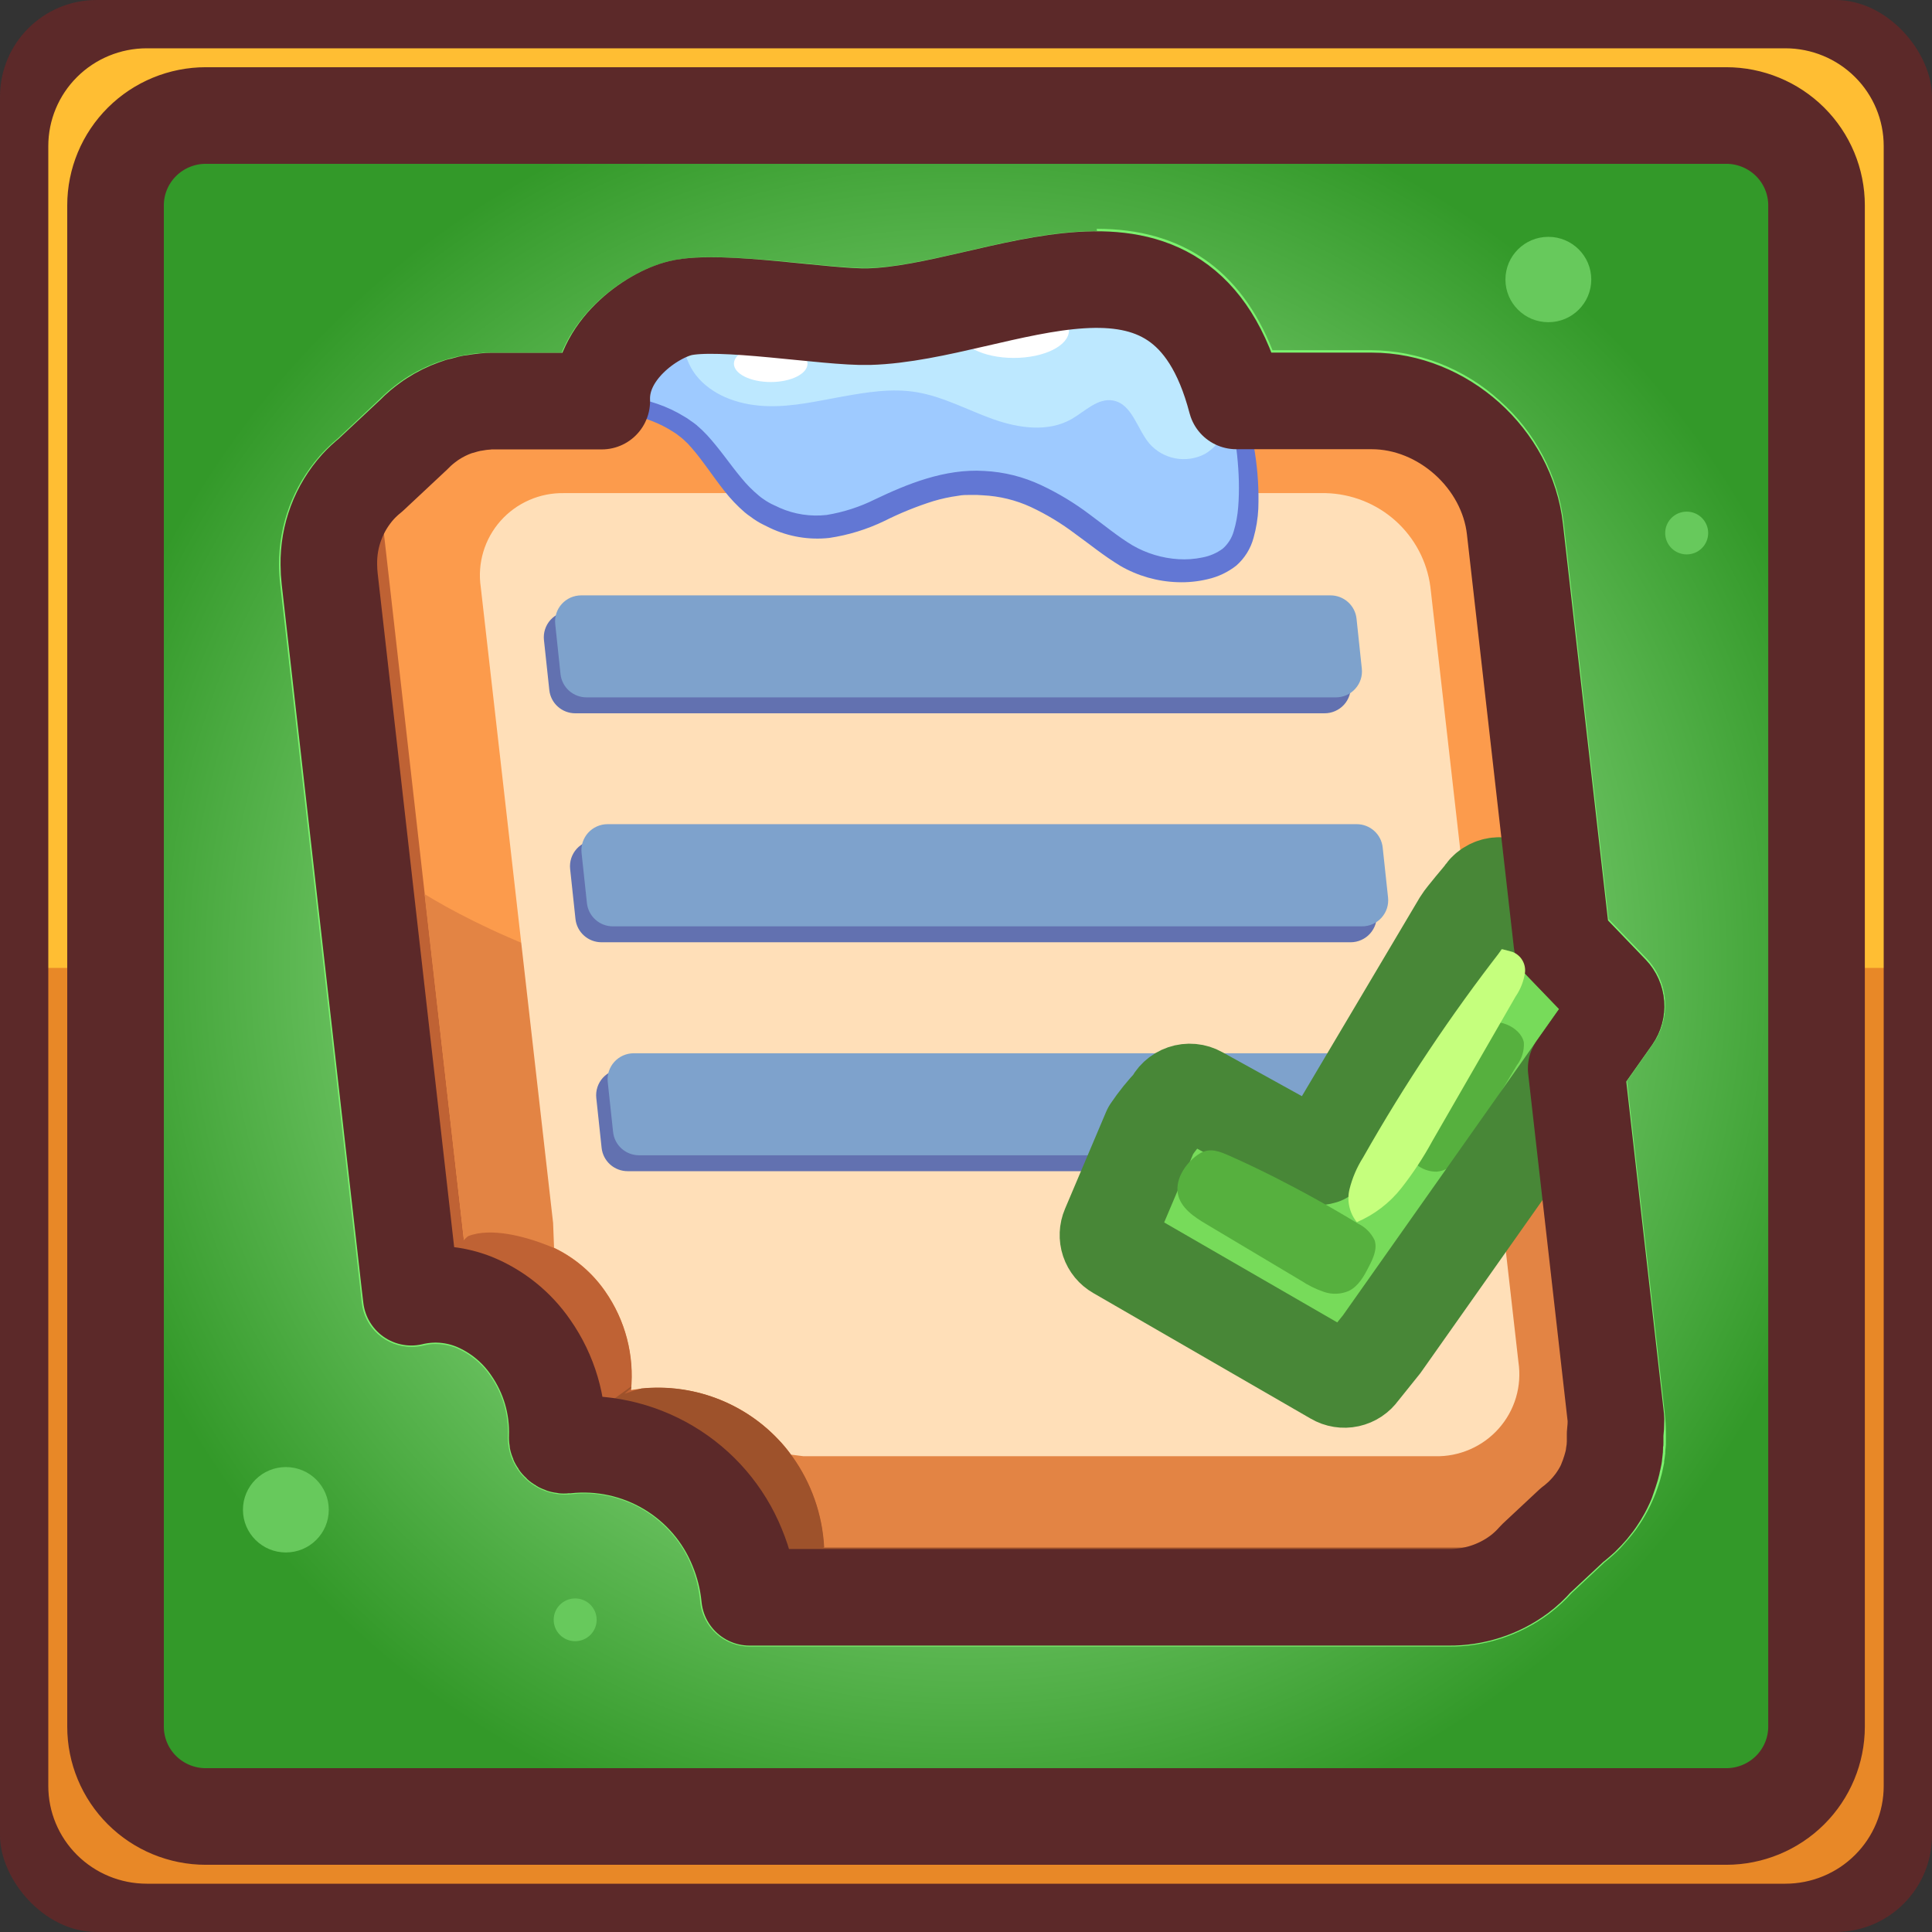<svg width="80" height="80" viewBox="0 0 80 80" fill="none" xmlns="http://www.w3.org/2000/svg">
<rect x="0" y="0" width="80" height="80" fill="#333333" stroke="none"/>
<g clip-path="url(#clip0_1_13274)">
<path d="M69.439 2.425L10.56 2.425C6.067 2.425 2.424 6.049 2.424 10.52L2.424 69.48C2.424 73.951 6.067 77.575 10.56 77.575H69.439C73.933 77.575 77.576 73.951 77.576 69.48V10.52C77.576 6.049 73.933 2.425 69.439 2.425Z" fill="url(#paint0_radial_1_13274)"/>
<path d="M64.114 13.342C65.095 13.342 65.891 12.551 65.891 11.575C65.891 10.598 65.095 9.807 64.114 9.807C63.132 9.807 62.337 10.598 62.337 11.575C62.337 12.551 63.132 13.342 64.114 13.342Z" fill="#67C95C"/>
<path d="M11.837 64.284C12.819 64.284 13.614 63.492 13.614 62.516C13.614 61.54 12.819 60.748 11.837 60.748C10.856 60.748 10.06 61.54 10.06 62.516C10.06 63.492 10.856 64.284 11.837 64.284Z" fill="#67C95C"/>
<path d="M69.842 22.957C70.333 22.957 70.732 22.561 70.732 22.072C70.732 21.583 70.333 21.186 69.842 21.186C69.35 21.186 68.952 21.583 68.952 22.072C68.952 22.561 69.35 22.957 69.842 22.957Z" fill="#67C95C"/>
<path d="M23.817 67.958C24.308 67.958 24.706 67.562 24.706 67.073C24.706 66.584 24.308 66.188 23.817 66.188C23.325 66.188 22.927 66.584 22.927 67.073C22.927 67.562 23.325 67.958 23.817 67.958Z" fill="#67C95C"/>
<path d="M0 6.043L0 73.955C-1.45114e-07 75.558 0.64 77.095 1.779 78.228C2.918 79.362 4.462 79.999 6.073 80H73.927C74.725 80 75.514 79.844 76.251 79.54C76.989 79.236 77.658 78.791 78.222 78.229C78.786 77.668 79.233 77.001 79.538 76.268C79.844 75.534 80 74.749 80 73.955V6.043C80 4.44 79.36 2.903 78.221 1.77C77.082 0.637 75.537 0 73.927 0L6.073 0C4.463 0.001 2.918 0.638 1.78 1.771C0.641 2.904 0.001 4.44 0 6.043ZM71.479 75.217H8.523C7.532 75.217 6.58 74.825 5.879 74.127C5.178 73.43 4.784 72.483 4.784 71.497L4.784 8.503C4.784 7.517 5.178 6.57 5.879 5.873C6.58 5.175 7.532 4.783 8.523 4.783L71.479 4.783C72.471 4.783 73.422 5.175 74.124 5.873C74.825 6.57 75.219 7.517 75.219 8.503V71.497C75.218 72.483 74.824 73.429 74.123 74.127C73.422 74.824 72.471 75.216 71.479 75.217Z" fill="#FFBE33"/>
<path d="M76.766 40.079V71.496C76.764 72.891 76.206 74.227 75.215 75.213C74.224 76.199 72.881 76.754 71.479 76.756H8.523C7.122 76.755 5.778 76.2 4.786 75.214C3.795 74.228 3.238 72.891 3.237 71.496L3.237 40.079H0L0 73.949C-1.45114e-07 75.552 0.64 77.089 1.779 78.223C2.918 79.356 4.462 79.994 6.073 79.994H73.927C74.725 79.994 75.514 79.838 76.251 79.534C76.989 79.23 77.658 78.785 78.222 78.224C78.786 77.662 79.233 76.996 79.538 76.262C79.844 75.529 80 74.743 80 73.949V40.079H76.766Z" fill="#E88827"/>
<path d="M71.479 4.783C72.471 4.783 73.422 5.175 74.123 5.872C74.825 6.57 75.219 7.517 75.219 8.503V71.496C75.218 72.483 74.824 73.429 74.123 74.126C73.421 74.824 72.471 75.216 71.479 75.217H8.523C7.531 75.217 6.58 74.825 5.879 74.127C5.178 73.43 4.784 72.483 4.784 71.496L4.784 8.503C4.784 7.517 5.178 6.57 5.879 5.872C6.58 5.175 7.531 4.783 8.523 4.783L71.479 4.783ZM71.479 3.243L8.523 3.243C7.121 3.245 5.777 3.799 4.786 4.785C3.795 5.771 3.238 7.109 3.236 8.503L3.236 71.496C3.238 72.891 3.795 74.228 4.786 75.214C5.777 76.201 7.121 76.755 8.523 76.757H71.479C72.881 76.754 74.224 76.2 75.215 75.214C76.206 74.228 76.764 72.891 76.766 71.496V8.503C76.764 7.109 76.206 5.772 75.215 4.786C74.224 3.8 72.881 3.245 71.479 3.243Z" fill="#FFD952"/>
<path d="M0 6.043L0 73.955C-1.45114e-07 75.558 0.64 77.095 1.779 78.228C2.918 79.362 4.462 79.999 6.073 80H73.927C74.725 80 75.514 79.844 76.251 79.54C76.989 79.236 77.658 78.791 78.222 78.229C78.786 77.668 79.233 77.001 79.538 76.268C79.844 75.534 80 74.749 80 73.955V6.043C80 4.44 79.36 2.903 78.221 1.77C77.082 0.637 75.537 0 73.927 0L6.073 0C4.463 0.001 2.918 0.638 1.78 1.771C0.641 2.904 0.001 4.44 0 6.043ZM71.479 75.217H8.523C7.532 75.217 6.58 74.825 5.879 74.127C5.178 73.43 4.784 72.483 4.784 71.497L4.784 8.503C4.784 7.517 5.178 6.57 5.879 5.873C6.58 5.175 7.532 4.783 8.523 4.783L71.479 4.783C72.471 4.783 73.422 5.175 74.124 5.873C74.825 6.57 75.219 7.517 75.219 8.503V71.497C75.218 72.483 74.824 73.429 74.123 74.127C73.422 74.824 72.471 75.216 71.479 75.217Z" stroke="#5C2929" stroke-width="4" stroke-linecap="round" stroke-linejoin="round"/>
<path d="M45.412 11.575C47.991 11.575 50.157 12.65 51.191 16.599H56.801C59.743 16.599 62.399 18.978 62.732 21.913L64.674 39.012L66.701 41.119C66.825 41.249 66.9 41.418 66.913 41.597C66.927 41.776 66.878 41.954 66.776 42.102L65.267 44.239L66.915 58.76C66.938 58.96 66.95 59.161 66.951 59.363C66.951 59.455 66.951 59.545 66.951 59.635V59.732C66.951 59.794 66.951 59.855 66.936 59.914C66.92 59.973 66.936 59.95 66.936 59.966C66.929 60.041 66.919 60.117 66.905 60.191V60.248C66.905 60.302 66.884 60.353 66.871 60.407C66.864 60.455 66.853 60.502 66.84 60.548C66.82 60.633 66.796 60.715 66.771 60.805C66.745 60.895 66.724 60.953 66.698 61.025C66.673 61.097 66.636 61.192 66.603 61.282C66.603 61.282 66.603 61.297 66.603 61.3C66.577 61.364 66.549 61.428 66.518 61.49L66.477 61.575C66.446 61.639 66.412 61.698 66.376 61.759C66.335 61.836 66.289 61.91 66.239 61.983C66.193 62.054 66.141 62.129 66.09 62.201C66.038 62.272 65.969 62.357 65.904 62.431C65.84 62.506 65.804 62.55 65.749 62.606C65.695 62.662 65.628 62.732 65.566 62.793C65.502 62.852 65.44 62.909 65.37 62.965C65.301 63.022 65.241 63.073 65.172 63.124L63.663 64.533C63.442 64.773 63.194 64.989 62.925 65.174C62.081 65.8 61.054 66.133 60.001 66.121H31.03C30.962 65.41 30.788 64.713 30.514 64.053C30.003 62.799 29.13 61.725 28.004 60.965C26.879 60.205 25.553 59.795 24.193 59.786C23.934 59.786 23.676 59.802 23.419 59.832H23.383C23.302 59.832 23.224 59.8 23.166 59.744C23.108 59.687 23.075 59.61 23.074 59.529C23.122 58.203 22.735 56.898 21.973 55.809C21.392 54.963 20.575 54.305 19.623 53.915L19.494 53.867C19.022 53.698 18.524 53.611 18.022 53.61C17.687 53.609 17.354 53.649 17.029 53.73L16.975 53.251L13.653 23.999C13.63 23.798 13.618 23.596 13.617 23.394C13.604 22.218 14.034 21.079 14.821 20.202C14.98 20.028 15.153 19.867 15.337 19.719L17.142 18.031C17.241 17.928 17.345 17.83 17.454 17.738C17.501 17.7 17.55 17.659 17.601 17.62C17.653 17.582 17.707 17.538 17.764 17.5C17.821 17.461 17.862 17.428 17.913 17.397C18.209 17.204 18.527 17.046 18.86 16.928C18.918 16.904 18.978 16.883 19.038 16.866H19.069C19.115 16.866 19.159 16.838 19.205 16.828C19.252 16.817 19.314 16.797 19.37 16.784C19.427 16.771 19.51 16.751 19.582 16.738H19.6L19.832 16.699L20.046 16.674H20.09C20.17 16.674 20.25 16.658 20.327 16.656C20.405 16.653 20.497 16.656 20.585 16.656H24.92C24.846 14.577 26.983 13.102 28.175 12.807C28.599 12.723 29.032 12.686 29.464 12.696C31.419 12.696 34.382 13.158 35.829 13.158H35.992C38.903 13.076 42.439 11.619 45.425 11.619M45.425 9.566C43.635 9.566 41.799 9.989 40.025 10.4C38.534 10.744 37.126 11.067 35.935 11.1H35.829C35.262 11.1 34.31 11.008 33.304 10.905C32.046 10.782 30.617 10.649 29.464 10.649C28.872 10.635 28.279 10.692 27.7 10.818C26.169 11.185 24.105 12.555 23.257 14.603H20.59C20.474 14.603 20.358 14.603 20.245 14.603C20.131 14.603 20.02 14.603 19.917 14.623H19.806L19.548 14.654C19.435 14.67 19.34 14.688 19.26 14.703H19.239L19.143 14.723L18.886 14.777L18.628 14.841L18.473 14.888L18.396 14.911L18.138 14.993C17.67 15.164 17.222 15.385 16.802 15.652L16.57 15.811C16.485 15.873 16.405 15.932 16.33 15.991C16.255 16.05 16.224 16.076 16.173 16.119L16.09 16.186C15.948 16.307 15.812 16.443 15.685 16.563L13.975 18.169C13.737 18.366 13.512 18.579 13.302 18.806L13.23 18.888C12.139 20.135 11.543 21.735 11.554 23.389C11.555 23.666 11.572 23.942 11.605 24.217L14.93 53.469L14.981 53.946C15.038 54.45 15.28 54.915 15.661 55.252C16.042 55.589 16.535 55.773 17.044 55.77C17.218 55.771 17.391 55.75 17.56 55.709C17.718 55.669 17.88 55.65 18.042 55.65C18.306 55.651 18.568 55.697 18.816 55.786L18.86 55.801L18.893 55.814C19.465 56.059 19.954 56.462 20.304 56.974C20.808 57.697 21.064 58.563 21.031 59.442C21.02 59.759 21.073 60.074 21.187 60.37C21.301 60.666 21.474 60.936 21.694 61.164C21.915 61.392 22.18 61.574 22.473 61.698C22.765 61.822 23.08 61.887 23.399 61.888C23.492 61.888 23.585 61.882 23.677 61.87C23.854 61.849 24.033 61.839 24.211 61.839C24.86 61.844 25.5 61.98 26.094 62.238C26.689 62.496 27.224 62.871 27.669 63.34C28.081 63.771 28.407 64.276 28.629 64.828C28.824 65.302 28.946 65.802 28.992 66.311C29.038 66.823 29.276 67.3 29.658 67.646C30.04 67.993 30.539 68.184 31.055 68.182H59.978C61.48 68.195 62.946 67.716 64.148 66.819L64.225 66.758C64.536 66.518 64.824 66.251 65.087 65.96L66.446 64.689C66.51 64.638 66.582 64.582 66.657 64.515C66.732 64.448 66.851 64.348 66.943 64.258L66.962 64.24C67.049 64.156 67.129 64.074 67.204 63.984C67.279 63.894 67.369 63.802 67.446 63.709C67.524 63.617 67.627 63.489 67.704 63.386L67.725 63.36C67.794 63.26 67.864 63.163 67.929 63.063C67.993 62.963 68.07 62.84 68.127 62.737L68.15 62.693C68.194 62.621 68.238 62.537 68.287 62.437C68.305 62.403 68.321 62.37 68.339 62.334C68.357 62.298 68.403 62.198 68.434 62.124C68.465 62.049 68.47 62.044 68.488 62.003C68.54 61.88 68.584 61.77 68.62 61.657C68.656 61.544 68.692 61.456 68.731 61.323C68.769 61.19 68.787 61.123 68.813 61.018C68.826 60.961 68.844 60.887 68.862 60.8C68.88 60.712 68.896 60.641 68.909 60.569C68.909 60.569 68.909 60.551 68.909 60.54C68.909 60.53 68.909 60.517 68.909 60.507C68.927 60.402 68.942 60.294 68.955 60.179V60.158C68.955 60.145 68.955 60.135 68.955 60.125C68.955 60.032 68.976 59.932 68.981 59.822V59.742C68.981 59.742 68.981 59.722 68.981 59.712C68.981 59.586 68.981 59.455 68.981 59.332C68.98 59.052 68.963 58.773 68.932 58.495L67.371 44.758L68.429 43.256C68.811 42.72 68.994 42.068 68.944 41.412C68.895 40.756 68.617 40.138 68.158 39.664L66.611 38.058L64.749 21.636C64.513 19.686 63.569 17.888 62.093 16.584C60.637 15.259 58.74 14.517 56.767 14.5L52.69 14.5C51.372 11.165 48.93 9.474 45.412 9.474L45.425 9.566Z" fill="#7CF26F"/>
<path d="M66.948 59.358C66.948 59.45 66.948 59.54 66.948 59.614V59.714C66.948 59.776 66.948 59.837 66.933 59.897V59.948C66.933 60.025 66.915 60.099 66.902 60.174C66.902 60.192 66.902 60.212 66.902 60.23C66.902 60.248 66.884 60.335 66.871 60.389C66.858 60.443 66.85 60.484 66.84 60.53L66.77 60.787C66.75 60.861 66.724 60.936 66.698 61.008C66.672 61.079 66.636 61.174 66.6 61.264V61.282C66.574 61.346 66.546 61.41 66.515 61.469C66.484 61.529 66.487 61.529 66.471 61.557C66.456 61.585 66.407 61.68 66.373 61.741C66.332 61.816 66.283 61.893 66.236 61.965C66.19 62.036 66.138 62.111 66.084 62.183C66.03 62.255 65.966 62.337 65.901 62.414C65.837 62.491 65.8 62.532 65.746 62.588C65.692 62.645 65.625 62.714 65.561 62.776C65.496 62.837 65.432 62.894 65.365 62.95C65.298 63.006 65.233 63.058 65.166 63.109L63.66 64.518C63.44 64.763 63.193 64.983 62.925 65.175C62.081 65.8 61.053 66.133 60.001 66.121H31.027C30.962 65.41 30.788 64.713 30.511 64.053C30.192 63.26 29.724 62.535 29.131 61.916C28.405 61.149 27.509 60.561 26.515 60.198C25.521 59.835 24.456 59.707 23.404 59.825C23.362 59.828 23.32 59.823 23.281 59.809C23.242 59.796 23.206 59.775 23.175 59.747C23.144 59.72 23.119 59.686 23.102 59.649C23.084 59.611 23.075 59.571 23.073 59.53C23.121 58.203 22.735 56.898 21.972 55.809C21.39 54.963 20.573 54.305 19.62 53.915L19.494 53.867C18.703 53.581 17.846 53.534 17.028 53.731L16.974 53.251L13.65 23.999C13.627 23.798 13.616 23.596 13.617 23.394C13.603 22.218 14.032 21.079 14.821 20.202C14.98 20.028 15.152 19.867 15.337 19.72L17.142 18.031C17.242 17.928 17.347 17.831 17.456 17.739L17.604 17.621C17.655 17.579 17.709 17.538 17.766 17.5L17.918 17.395C18.215 17.203 18.532 17.045 18.865 16.925C18.921 16.905 18.981 16.884 19.043 16.866H19.073C19.117 16.866 19.164 16.838 19.21 16.828C19.264 16.81 19.318 16.796 19.373 16.784C19.442 16.766 19.515 16.751 19.584 16.738H19.605C19.682 16.723 19.757 16.71 19.834 16.699L20.051 16.674H20.095C20.172 16.674 20.252 16.661 20.329 16.658C20.407 16.656 20.5 16.658 20.587 16.658H56.8C59.74 16.658 62.396 19.037 62.732 21.972L66.915 58.76C66.937 58.958 66.948 59.158 66.948 59.358Z" fill="#BF6234"/>
<path d="M65.117 63.121C65.184 63.07 65.251 63.019 65.316 62.962C65.38 62.906 65.447 62.85 65.512 62.788C65.576 62.726 65.638 62.665 65.697 62.601C65.723 62.575 65.746 62.544 65.77 62.519C65.174 62.585 64.738 62.652 64.738 62.652L34.114 64.071C34.114 64.071 32.711 64.435 30.813 64.951C30.917 65.34 30.987 65.738 31.024 66.139H59.977C61.03 66.151 62.057 65.818 62.902 65.192C63.153 65.003 63.384 64.788 63.59 64.551L65.097 63.142L65.117 63.121Z" fill="#9E522B"/>
<path d="M66.915 58.759L62.729 21.915C62.409 18.988 59.74 16.601 56.8 16.601H20.587C20.503 16.601 20.417 16.601 20.329 16.601C20.252 16.601 20.172 16.601 20.095 16.617H20.051L19.834 16.642C19.757 16.642 19.682 16.666 19.605 16.681H19.584C19.515 16.681 19.442 16.709 19.373 16.727C19.318 16.738 19.263 16.753 19.21 16.771C19.164 16.771 19.117 16.796 19.073 16.809H19.043C18.981 16.827 18.921 16.848 18.865 16.868C18.532 16.988 18.215 17.146 17.918 17.338L17.766 17.443C17.709 17.481 17.655 17.523 17.604 17.564L17.459 17.705C17.349 17.797 17.244 17.894 17.144 17.997C16.823 18.331 16.554 18.711 16.345 19.124L13.627 21.433V24.255L15.886 21.995L19.249 51.7L19.507 53.861L19.633 53.91C20.586 54.299 21.403 54.958 21.985 55.803C22.744 56.895 23.126 58.203 23.073 59.529C23.072 59.573 23.079 59.617 23.096 59.657C23.113 59.698 23.138 59.735 23.171 59.764C23.203 59.794 23.241 59.817 23.284 59.831C23.325 59.845 23.37 59.849 23.414 59.845C24.9 59.683 26.398 60.009 27.682 60.772C28.965 61.535 29.963 62.694 30.524 64.073H62.193C63.241 64.084 64.264 63.754 65.107 63.134C65.174 63.083 65.241 63.032 65.305 62.975C65.37 62.919 65.437 62.862 65.501 62.801C65.566 62.739 65.628 62.677 65.687 62.613C65.746 62.549 65.793 62.498 65.842 62.439C65.891 62.38 65.968 62.287 66.025 62.208C66.082 62.128 66.131 62.062 66.177 61.99C66.224 61.918 66.272 61.841 66.314 61.767C66.347 61.705 66.381 61.646 66.412 61.582C66.443 61.518 66.44 61.525 66.456 61.495C66.471 61.464 66.515 61.371 66.541 61.307V61.289C66.577 61.207 66.61 61.125 66.639 61.033C66.667 60.94 66.69 60.886 66.711 60.812L66.781 60.555C66.781 60.509 66.804 60.463 66.811 60.414C66.819 60.365 66.835 60.309 66.842 60.255C66.85 60.201 66.842 60.217 66.842 60.199C66.855 60.124 66.866 60.05 66.873 59.973V59.922C66.873 59.863 66.886 59.801 66.889 59.739V59.639C66.889 59.552 66.889 59.462 66.889 59.383C66.909 59.176 66.918 58.967 66.915 58.759Z" fill="#FC9B4C"/>
<path d="M66.914 58.759L64.751 39.723C36.62 46.769 21.647 39.515 17.58 37.023L19.249 51.7L19.506 53.861L19.633 53.91C20.585 54.3 21.403 54.958 21.985 55.803C22.744 56.895 23.126 58.203 23.073 59.529C23.071 59.573 23.079 59.617 23.096 59.657C23.113 59.698 23.138 59.735 23.171 59.765C23.203 59.794 23.241 59.817 23.283 59.831C23.325 59.845 23.37 59.849 23.413 59.845C24.9 59.683 26.398 60.009 27.681 60.772C28.965 61.535 29.963 62.694 30.524 64.073H62.151L59.977 66.141C60.484 66.234 61.007 66.204 61.5 66.055C61.993 65.906 62.444 65.642 62.814 65.284L64.776 63.388H64.699C64.837 63.309 64.97 63.224 65.099 63.132C65.166 63.08 65.233 63.029 65.297 62.972C65.362 62.916 65.429 62.86 65.493 62.798C65.558 62.736 65.62 62.675 65.679 62.611C65.738 62.547 65.785 62.495 65.834 62.436C65.883 62.377 65.96 62.285 66.017 62.205C66.074 62.126 66.123 62.059 66.169 61.987C66.216 61.915 66.264 61.838 66.306 61.764C66.339 61.702 66.373 61.643 66.404 61.579C66.435 61.515 66.432 61.523 66.448 61.492C66.463 61.461 66.507 61.369 66.533 61.305V61.287C66.569 61.205 66.602 61.123 66.631 61.03C66.659 60.938 66.682 60.884 66.703 60.809L66.773 60.553C66.773 60.507 66.796 60.461 66.803 60.412C66.811 60.363 66.827 60.306 66.835 60.253C66.842 60.199 66.835 60.214 66.835 60.196C66.847 60.122 66.858 60.047 66.865 59.97V59.919C66.865 59.86 66.878 59.798 66.881 59.737V59.637C66.881 59.55 66.881 59.46 66.881 59.38C66.904 59.174 66.915 58.967 66.914 58.759Z" fill="#E38444"/>
<path d="M59.423 60.299H33.268L32.752 60.232C32.589 60.007 32.411 59.794 32.218 59.593C31.448 58.782 30.489 58.171 29.426 57.816C28.363 57.461 27.228 57.373 26.122 57.559C26.267 56.106 25.885 54.65 25.046 53.453C24.53 52.713 23.836 52.113 23.027 51.708L22.942 51.667L22.903 50.641L19.907 24.307C19.835 23.818 19.872 23.32 20.014 22.847C20.155 22.374 20.399 21.937 20.728 21.567C21.056 21.197 21.462 20.903 21.917 20.705C22.371 20.506 22.863 20.409 23.36 20.419H54.894C55.965 20.446 56.99 20.852 57.785 21.565C58.58 22.278 59.093 23.25 59.23 24.307L62.876 56.409C62.949 56.898 62.914 57.397 62.773 57.871C62.632 58.345 62.388 58.783 62.059 59.153C61.73 59.524 61.324 59.818 60.868 60.016C60.413 60.214 59.92 60.311 59.423 60.299Z" fill="#FFDFB8"/>
<path d="M28.175 12.758C29.81 12.365 34.261 13.155 35.979 13.109C41.394 12.958 48.956 8.062 51.194 16.602C51.194 16.602 52.496 21.687 50.967 23.034C50.194 23.712 48.515 23.894 47.037 23.219C44.974 22.277 42.697 18.757 38.057 20.422C36.09 21.128 34.284 22.652 31.698 21.246C30.434 20.561 29.797 19.113 28.781 18.082C27.491 16.758 24.913 16.602 24.913 16.602C24.848 14.521 26.981 13.045 28.175 12.758Z" fill="#BDE8FF"/>
<path d="M41.979 14.821C43.241 14.821 44.264 14.311 44.264 13.681C44.264 13.052 43.241 12.542 41.979 12.542C40.717 12.542 39.694 13.052 39.694 13.681C39.694 14.311 40.717 14.821 41.979 14.821Z" fill="white"/>
<path d="M31.914 15.819C32.755 15.819 33.438 15.479 33.438 15.059C33.438 14.64 32.755 14.3 31.914 14.3C31.072 14.3 30.39 14.64 30.39 15.059C30.39 15.479 31.072 15.819 31.914 15.819Z" fill="white"/>
<path d="M49.886 18.801C49.51 18.995 49.079 19.058 48.663 18.979C48.246 18.899 47.869 18.683 47.591 18.365C47.075 17.746 46.879 16.728 46.087 16.584C45.453 16.471 44.929 17.033 44.37 17.354C43.398 17.908 42.17 17.731 41.115 17.354C40.06 16.977 39.052 16.422 37.956 16.24C36.925 16.068 35.893 16.24 34.861 16.425C33.83 16.61 32.814 16.851 31.767 16.817C30.72 16.784 29.649 16.453 28.948 15.691C28.247 14.929 28.038 13.674 28.654 12.843C28.375 12.843 28.097 12.843 27.816 12.868C26.599 13.323 24.845 14.711 24.912 16.602C24.912 16.602 27.468 16.758 28.78 18.082C29.797 19.109 30.433 20.561 31.697 21.246C34.276 22.652 36.081 21.128 38.057 20.422C42.699 18.757 44.978 22.278 47.036 23.219C48.514 23.894 50.198 23.712 50.967 23.035C52.364 21.803 51.397 17.451 51.224 16.712C51.065 16.684 50.902 16.656 50.742 16.635C50.865 17.039 50.848 17.473 50.693 17.866C50.537 18.259 50.253 18.588 49.886 18.801Z" fill="#9ECAFF"/>
<path d="M51.501 16.522C51.702 17.257 51.856 18.003 51.965 18.757C52.084 19.521 52.131 20.294 52.104 21.066C52.084 21.473 52.018 21.875 51.908 22.267C51.789 22.713 51.541 23.113 51.194 23.419C50.844 23.694 50.437 23.887 50.002 23.984C49.596 24.081 49.178 24.122 48.76 24.107C47.926 24.08 47.113 23.849 46.392 23.432C45.696 23.011 45.118 22.531 44.52 22.103C43.951 21.672 43.338 21.301 42.691 20.997C42.066 20.708 41.391 20.543 40.703 20.509L40.445 20.494C40.357 20.494 40.272 20.494 40.187 20.494C40.014 20.494 39.844 20.494 39.671 20.53C39.322 20.577 38.977 20.652 38.64 20.753C37.946 20.972 37.271 21.246 36.621 21.572C35.9 21.92 35.131 22.157 34.338 22.275C33.502 22.366 32.657 22.225 31.896 21.867C31.713 21.772 31.532 21.698 31.349 21.582C31.26 21.528 31.174 21.469 31.091 21.405C31.002 21.345 30.916 21.281 30.834 21.212C30.529 20.948 30.25 20.655 30.001 20.337C29.516 19.724 29.119 19.098 28.654 18.564L28.479 18.369L28.301 18.2C28.24 18.144 28.175 18.092 28.108 18.044C28.043 17.989 27.974 17.94 27.901 17.897C27.61 17.706 27.299 17.548 26.973 17.425C26.302 17.169 25.602 16.997 24.889 16.912H24.871C24.788 16.904 24.711 16.863 24.657 16.798C24.604 16.733 24.578 16.651 24.585 16.567C24.593 16.484 24.633 16.407 24.697 16.353C24.761 16.299 24.844 16.272 24.928 16.278C25.713 16.322 26.488 16.473 27.231 16.727C27.612 16.858 27.978 17.03 28.322 17.241C28.412 17.29 28.498 17.346 28.58 17.41C28.669 17.468 28.755 17.53 28.837 17.597L29.072 17.808L29.281 18.02C29.817 18.605 30.235 19.239 30.694 19.786C30.913 20.057 31.158 20.305 31.427 20.527C31.489 20.581 31.554 20.63 31.623 20.674C31.689 20.721 31.758 20.765 31.829 20.805C31.963 20.887 32.136 20.951 32.285 21.028C32.896 21.298 33.569 21.399 34.233 21.323C34.925 21.209 35.596 20.993 36.224 20.681C37.539 20.053 39.114 19.398 40.757 19.501C41.573 19.541 42.373 19.741 43.112 20.089C43.819 20.421 44.49 20.826 45.113 21.297C45.727 21.749 46.304 22.229 46.892 22.58C47.475 22.917 48.128 23.114 48.801 23.155C49.133 23.175 49.466 23.151 49.791 23.083C50.094 23.026 50.38 22.903 50.629 22.721C50.849 22.529 51.007 22.278 51.086 21.998C51.184 21.671 51.246 21.334 51.271 20.994C51.385 19.586 51.166 18.092 50.879 16.668V16.678C50.87 16.638 50.868 16.596 50.875 16.554C50.882 16.513 50.897 16.473 50.919 16.438C50.941 16.402 50.97 16.371 51.004 16.346C51.038 16.322 51.077 16.305 51.118 16.295C51.159 16.285 51.201 16.284 51.243 16.291C51.284 16.297 51.324 16.312 51.36 16.334C51.396 16.356 51.427 16.385 51.452 16.419C51.476 16.453 51.494 16.491 51.503 16.532L51.501 16.522Z" fill="#6277D4"/>
<path d="M54.84 29.536H23.821C23.554 29.536 23.296 29.438 23.098 29.26C22.899 29.083 22.774 28.838 22.746 28.574L22.524 26.503C22.508 26.353 22.523 26.201 22.57 26.057C22.616 25.914 22.693 25.781 22.794 25.669C22.896 25.557 23.02 25.467 23.159 25.405C23.297 25.344 23.447 25.312 23.599 25.312H54.618C54.887 25.31 55.147 25.408 55.347 25.585C55.548 25.763 55.675 26.009 55.704 26.275L55.926 28.345C55.942 28.496 55.925 28.649 55.878 28.793C55.831 28.938 55.753 29.07 55.651 29.183C55.548 29.295 55.423 29.384 55.283 29.445C55.144 29.506 54.992 29.537 54.84 29.536Z" fill="#6271B0"/>
<path d="M55.926 39.017H24.905C24.637 39.017 24.38 38.918 24.181 38.74C23.983 38.562 23.857 38.317 23.829 38.052L23.608 35.982C23.592 35.831 23.608 35.68 23.654 35.536C23.701 35.393 23.778 35.261 23.879 35.148C23.98 35.036 24.104 34.946 24.243 34.885C24.381 34.823 24.531 34.791 24.683 34.791H55.705C55.971 34.791 56.229 34.89 56.427 35.067C56.626 35.245 56.751 35.489 56.78 35.753L57.002 37.827C57.018 37.977 57.002 38.128 56.955 38.272C56.908 38.415 56.831 38.547 56.73 38.66C56.629 38.772 56.505 38.862 56.366 38.923C56.228 38.985 56.078 39.017 55.926 39.017Z" fill="#6271B0"/>
<path d="M57.009 48.496H25.99C25.723 48.496 25.465 48.398 25.266 48.221C25.067 48.043 24.941 47.798 24.912 47.534L24.691 45.463C24.675 45.313 24.691 45.161 24.738 45.017C24.785 44.873 24.861 44.741 24.963 44.629C25.065 44.517 25.189 44.427 25.328 44.365C25.466 44.304 25.617 44.272 25.768 44.273H56.788C57.055 44.272 57.312 44.37 57.511 44.548C57.709 44.726 57.835 44.97 57.863 45.235L58.085 47.305C58.101 47.456 58.085 47.607 58.039 47.751C57.992 47.895 57.916 48.027 57.814 48.139C57.713 48.252 57.589 48.342 57.45 48.403C57.311 48.464 57.161 48.496 57.009 48.496Z" fill="#6271B0"/>
<path d="M34.116 64.068L31.022 66.136C30.954 65.425 30.78 64.728 30.506 64.068C29.947 62.692 28.953 61.535 27.674 60.772C26.394 60.009 24.9 59.681 23.417 59.84C23.373 59.844 23.329 59.84 23.287 59.826C23.245 59.813 23.207 59.791 23.175 59.761C23.142 59.732 23.117 59.696 23.099 59.656C23.082 59.616 23.073 59.573 23.074 59.529C23.121 58.203 22.735 56.897 21.972 55.809C21.392 54.963 20.575 54.305 19.623 53.915L19.494 53.866C18.704 53.581 17.848 53.533 17.031 53.73C17.031 53.73 19.241 51.239 19.393 51.182C20.348 50.818 21.74 51.2 22.692 51.575C22.774 51.608 22.857 51.642 22.95 51.68L23.035 51.721C23.844 52.126 24.538 52.725 25.054 53.466C25.893 54.663 26.275 56.119 26.13 57.571C27.236 57.386 28.371 57.474 29.434 57.829C30.497 58.184 31.456 58.794 32.226 59.606C32.419 59.806 32.597 60.02 32.76 60.245L32.812 60.312C33.597 61.414 34.05 62.718 34.116 64.068Z" fill="#BF6234"/>
<path d="M32.799 60.299L32.747 60.232C32.584 60.007 32.406 59.794 32.213 59.593C31.495 58.837 30.613 58.254 29.633 57.89C28.654 57.525 27.604 57.389 26.563 57.492C26.326 57.564 26.091 57.636 25.859 57.713L26.13 57.482C26.131 57.459 26.131 57.437 26.13 57.415C25.347 57.974 24.574 58.552 23.809 59.147L24.041 59.796C25.427 59.775 26.788 60.171 27.944 60.934C29.1 61.696 29.997 62.789 30.516 64.069C30.791 64.728 30.964 65.425 31.032 66.137L34.127 64.069C34.056 62.711 33.595 61.403 32.799 60.299Z" fill="#9E522B"/>
<path d="M55.315 28.877H24.296C24.027 28.879 23.767 28.782 23.566 28.604C23.366 28.426 23.239 28.18 23.21 27.915L22.991 25.844C22.974 25.694 22.99 25.542 23.037 25.398C23.083 25.254 23.16 25.122 23.261 25.01C23.363 24.898 23.487 24.808 23.625 24.746C23.764 24.685 23.914 24.653 24.066 24.653H55.093C55.36 24.653 55.618 24.751 55.817 24.929C56.016 25.107 56.142 25.351 56.171 25.616L56.39 27.686C56.406 27.836 56.391 27.988 56.344 28.132C56.297 28.276 56.221 28.408 56.119 28.52C56.018 28.633 55.894 28.723 55.755 28.784C55.616 28.845 55.466 28.877 55.315 28.877Z" fill="#7EA2CC"/>
<path d="M56.398 38.358H25.379C25.111 38.358 24.853 38.26 24.655 38.081C24.456 37.903 24.331 37.658 24.303 37.393L24.082 35.323C24.065 35.172 24.08 35.02 24.127 34.876C24.173 34.732 24.25 34.599 24.351 34.486C24.453 34.373 24.577 34.283 24.716 34.221C24.855 34.159 25.005 34.127 25.157 34.127H56.179C56.446 34.127 56.704 34.226 56.902 34.404C57.101 34.582 57.226 34.827 57.254 35.092L57.476 37.162C57.492 37.313 57.477 37.466 57.431 37.61C57.384 37.754 57.307 37.887 57.206 38C57.104 38.113 56.979 38.203 56.84 38.265C56.701 38.327 56.55 38.358 56.398 38.358Z" fill="#7EA2CC"/>
<path d="M57.484 47.837H26.462C26.195 47.837 25.938 47.739 25.739 47.561C25.54 47.383 25.415 47.139 25.387 46.875L25.165 44.804C25.149 44.654 25.165 44.502 25.212 44.358C25.259 44.215 25.335 44.083 25.437 43.971C25.538 43.858 25.662 43.769 25.8 43.707C25.939 43.645 26.089 43.614 26.241 43.613H57.252C57.519 43.614 57.776 43.712 57.974 43.89C58.173 44.067 58.299 44.312 58.327 44.575L58.549 46.646C58.565 46.795 58.549 46.946 58.503 47.089C58.457 47.232 58.381 47.364 58.281 47.476C58.181 47.588 58.058 47.678 57.921 47.74C57.783 47.802 57.635 47.835 57.484 47.837Z" fill="#7EA2CC"/>
<path d="M66.701 41.122L62.652 36.911C62.569 36.823 62.467 36.756 62.353 36.715C62.24 36.673 62.118 36.659 61.998 36.673C61.878 36.687 61.763 36.729 61.662 36.795C61.561 36.861 61.477 36.95 61.417 37.055C61.417 37.055 60.617 38.002 60.514 38.176L54.763 47.87C54.663 47.902 54.557 47.913 54.453 47.903C54.348 47.893 54.247 47.861 54.154 47.811L49.644 45.317C49.549 45.263 49.443 45.23 49.334 45.22C49.225 45.21 49.115 45.223 49.011 45.259C48.908 45.294 48.813 45.351 48.733 45.426C48.653 45.5 48.59 45.591 48.548 45.692C48.216 46.041 47.914 46.416 47.645 46.815L45.941 50.836C45.866 51.01 45.858 51.205 45.918 51.385C45.978 51.564 46.103 51.715 46.268 51.809L55.276 57.012C55.445 57.112 55.645 57.144 55.837 57.102C56.028 57.06 56.197 56.947 56.308 56.787C56.308 56.787 57.136 55.76 57.211 55.663L66.778 42.104C66.881 41.957 66.929 41.778 66.915 41.599C66.9 41.42 66.825 41.252 66.701 41.122Z" fill="#488737"/>
<path d="M48.548 45.692L46.843 49.712C46.768 49.886 46.76 50.081 46.82 50.261C46.881 50.44 47.005 50.591 47.171 50.685L56.179 55.889C56.347 55.988 56.548 56.02 56.739 55.978C56.931 55.936 57.099 55.823 57.21 55.663L66.778 42.104C66.881 41.957 66.929 41.779 66.916 41.6C66.902 41.421 66.827 41.252 66.703 41.122L62.654 36.911C62.572 36.823 62.469 36.756 62.356 36.715C62.242 36.673 62.12 36.659 62 36.673C61.88 36.687 61.765 36.729 61.664 36.795C61.563 36.861 61.479 36.95 61.419 37.055L55.206 47.526C55.104 47.702 54.937 47.83 54.74 47.883C54.544 47.937 54.334 47.911 54.157 47.811L49.646 45.317C49.551 45.263 49.445 45.229 49.336 45.219C49.226 45.209 49.116 45.222 49.012 45.257C48.908 45.293 48.813 45.35 48.733 45.425C48.653 45.5 48.59 45.59 48.548 45.692Z" fill="#77DB5A"/>
<path d="M59.263 44.826C58.904 45.219 58.601 45.66 58.366 46.137C58.132 46.618 58.096 47.17 58.265 47.677C58.358 47.926 58.526 48.141 58.746 48.291C58.966 48.442 59.228 48.52 59.495 48.516C60.15 48.459 60.584 47.833 60.919 47.272L62.812 44.108C63.017 43.839 63.119 43.506 63.1 43.169C62.974 42.502 61.891 42.065 61.365 42.486C60.576 43.122 59.91 44.059 59.263 44.826Z" fill="#56B03E"/>
<path d="M66.701 41.122L62.652 36.911C62.569 36.823 62.467 36.756 62.353 36.715C62.24 36.673 62.118 36.659 61.998 36.673C61.878 36.687 61.763 36.729 61.662 36.795C61.561 36.861 61.477 36.95 61.417 37.055C61.417 37.055 60.617 38.002 60.514 38.176L54.763 47.87C54.663 47.902 54.557 47.913 54.453 47.903C54.348 47.893 54.247 47.861 54.154 47.811L49.644 45.317C49.549 45.263 49.443 45.23 49.334 45.22C49.225 45.21 49.115 45.223 49.011 45.259C48.908 45.294 48.813 45.351 48.733 45.426C48.653 45.5 48.59 45.591 48.548 45.692C48.216 46.041 47.914 46.416 47.645 46.815L45.941 50.836C45.866 51.01 45.858 51.205 45.918 51.385C45.978 51.564 46.103 51.715 46.268 51.809L55.276 57.012C55.445 57.112 55.645 57.144 55.837 57.102C56.028 57.06 56.197 56.947 56.308 56.787C56.308 56.787 57.136 55.76 57.211 55.663L66.778 42.104C66.881 41.957 66.929 41.778 66.915 41.599C66.9 41.42 66.825 41.252 66.701 41.122Z" stroke="#488737" stroke-width="4" stroke-linecap="round" stroke-linejoin="round"/>
<path d="M66.915 58.759L65.267 44.246L66.776 42.109C66.878 41.962 66.927 41.783 66.913 41.605C66.9 41.426 66.825 41.257 66.701 41.126L64.674 39.02L62.732 21.921C62.41 18.988 59.743 16.601 56.8 16.601H51.191C48.956 8.062 41.392 12.96 35.976 13.112C34.258 13.16 29.807 12.368 28.172 12.76C26.978 13.047 24.843 14.523 24.918 16.609H20.59C20.504 16.609 20.418 16.609 20.332 16.609C20.255 16.609 20.175 16.609 20.095 16.627H20.051L19.837 16.653L19.605 16.691H19.587C19.515 16.691 19.442 16.719 19.375 16.737C19.308 16.755 19.265 16.763 19.21 16.781C19.156 16.799 19.12 16.807 19.074 16.819H19.043C18.984 16.837 18.925 16.857 18.865 16.881C18.532 17 18.214 17.157 17.918 17.351C17.867 17.381 17.818 17.417 17.769 17.453C17.72 17.489 17.658 17.533 17.606 17.574C17.555 17.615 17.506 17.653 17.459 17.692C17.35 17.783 17.246 17.881 17.147 17.984L15.342 19.673C15.158 19.82 14.986 19.981 14.826 20.155C14.03 21.04 13.598 22.19 13.617 23.378C13.617 23.58 13.63 23.782 13.653 23.983L16.974 53.235L17.031 53.715C17.848 53.518 18.704 53.565 19.494 53.851L19.623 53.899C20.575 54.289 21.392 54.947 21.972 55.793C22.738 56.886 23.125 58.198 23.074 59.529C23.072 59.573 23.08 59.617 23.098 59.657C23.115 59.698 23.14 59.735 23.173 59.765C23.205 59.794 23.244 59.817 23.286 59.831C23.328 59.845 23.373 59.849 23.417 59.845C24.903 59.682 26.401 60.008 27.684 60.771C28.967 61.534 29.965 62.694 30.524 64.073C30.798 64.733 30.972 65.43 31.04 66.141H59.978C61.03 66.153 62.058 65.82 62.902 65.195C63.154 65.006 63.385 64.791 63.591 64.553L65.099 63.144C65.169 63.093 65.234 63.042 65.298 62.985C65.362 62.929 65.43 62.872 65.494 62.813C65.558 62.752 65.618 62.69 65.677 62.626C65.736 62.562 65.783 62.513 65.834 62.452C65.886 62.39 65.958 62.3 66.017 62.221C66.077 62.141 66.121 62.074 66.167 62.003C66.216 61.931 66.262 61.856 66.304 61.779C66.34 61.718 66.373 61.659 66.404 61.595L66.445 61.51C66.477 61.448 66.505 61.384 66.531 61.32C66.531 61.32 66.531 61.32 66.531 61.302C66.564 61.22 66.598 61.138 66.626 61.045C66.654 60.953 66.678 60.899 66.698 60.825C66.719 60.75 66.747 60.661 66.768 60.568C66.781 60.522 66.791 60.475 66.799 60.427C66.812 60.373 66.822 60.322 66.832 60.268V60.212C66.847 60.137 66.857 60.062 66.863 59.986C66.863 59.97 66.863 59.955 66.863 59.934C66.863 59.914 66.876 59.814 66.879 59.752V59.655C66.879 59.565 66.879 59.475 66.879 59.383C66.903 59.176 66.915 58.968 66.915 58.759Z" stroke="#5C2929" stroke-width="4" stroke-linecap="round" stroke-linejoin="round"/>
<path d="M48.77 49.417C48.876 50.013 49.448 50.395 49.969 50.7L53.884 53.035C54.178 53.228 54.495 53.383 54.828 53.497C55.165 53.611 55.533 53.595 55.859 53.451C56.256 53.253 56.483 52.838 56.684 52.443C56.86 52.104 57.04 51.716 56.919 51.355C56.777 51.055 56.536 50.813 56.236 50.669C55.111 49.985 53.959 49.344 52.777 48.745C52.166 48.437 51.55 48.142 50.926 47.865C50.498 47.678 50.106 47.506 49.675 47.767C49.146 48.093 48.659 48.781 48.77 49.417Z" fill="#56B03E"/>
<path d="M62.631 39.417L62.198 39.302C60.072 42.033 58.149 44.916 56.444 47.926C56.185 48.333 55.994 48.779 55.879 49.247C55.822 49.482 55.82 49.727 55.873 49.962C55.926 50.198 56.032 50.419 56.184 50.607C56.907 50.299 57.54 49.814 58.025 49.199C58.509 48.583 58.941 47.928 59.314 47.241L62.762 41.257C62.964 40.961 63.096 40.623 63.147 40.269C63.167 40.09 63.127 39.91 63.034 39.756C62.941 39.602 62.799 39.483 62.631 39.417Z" fill="#C5FF7D"/>
</g>
<defs>
<radialGradient id="paint0_radial_1_13274" cx="0" cy="0" r="1" gradientUnits="userSpaceOnUse" gradientTransform="translate(40.001 40) scale(37.67 37.48)">
<stop offset="0.22" stop-color="#ABF0A1"/>
<stop offset="0.47" stop-color="#88D77E"/>
<stop offset="1" stop-color="#339929"/>
</radialGradient>
<clipPath id="clip0_1_13274">
<rect width="80" height="80" rx="4" fill="white"/>
</clipPath>
</defs>
</svg>
